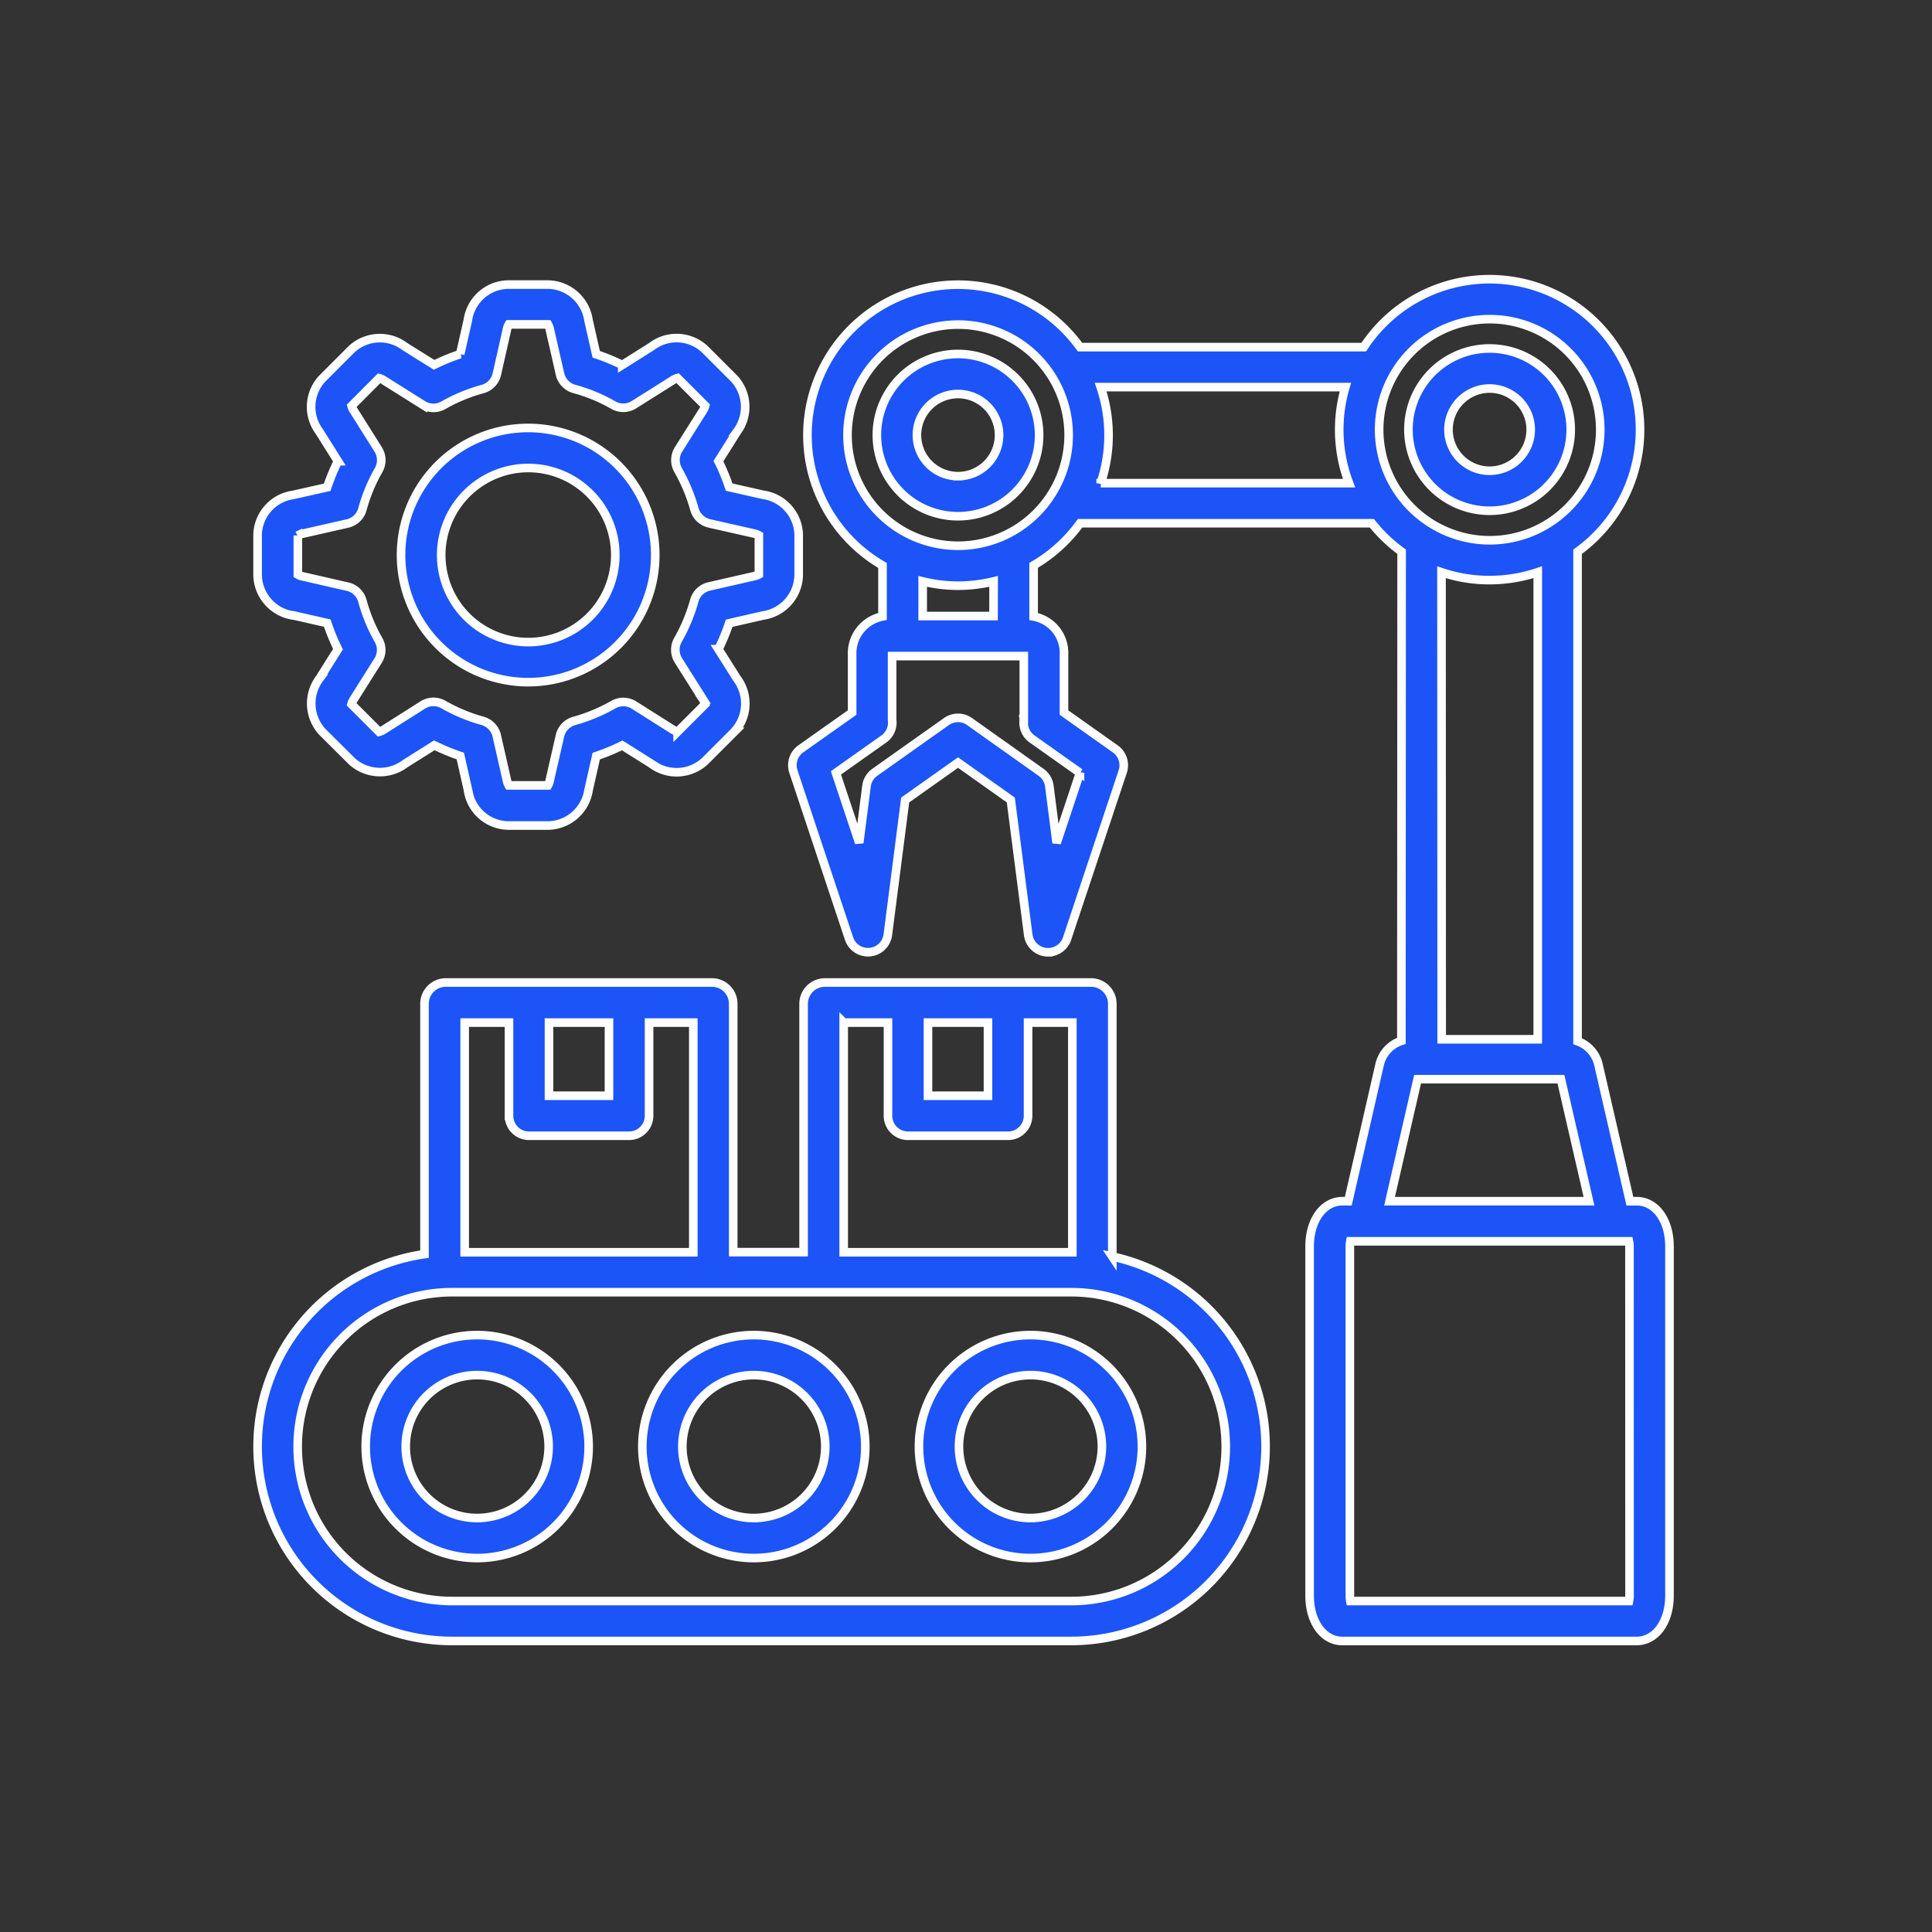 <?xml version="1.0" encoding="UTF-8"?> <svg xmlns="http://www.w3.org/2000/svg" xmlns:xlink="http://www.w3.org/1999/xlink" width="90" height="90" viewBox="0 0 90 90"><rect x="0" y="0" width="90" height="90" fill="#333333" stroke="none"/><defs><clipPath id="clip-path"><rect id="Rectangle_30" data-name="Rectangle 30" width="90" height="90" transform="translate(851 1239)" fill="#fff" stroke="#707070" stroke-width="1"></rect></clipPath></defs><g id="Mask_Group_26" data-name="Mask Group 26" transform="translate(-851 -1239)" clip-path="url(#clip-path)"><path id="Path_69" data-name="Path 69" d="M42.934,50.313V38.538a.993.993,0,0,0-.992-.992h-12.4a.993.993,0,0,0-.989.992V50.107H25.274V38.538a.991.991,0,0,0-.989-.992h-12.4a.993.993,0,0,0-.992.992V50.2a9.055,9.055,0,0,0,1.282,18.019l28.848,0a9.057,9.057,0,0,0,1.909-17.909Zm-8.587-10.9h2.795v3.409H34.347Zm-3.924,0h2.061v4.34a.931.931,0,0,0,.932.932h4.661a.931.931,0,0,0,.932-.932v-4.34h2.063v10.7l-.047,0H30.42V39.41Zm-13.731,0h2.795v3.409H16.692Zm-1.863,0v4.34a.931.931,0,0,0,.932.932h4.661a.931.931,0,0,0,.932-.932v-4.34h2.061v10.7H12.765v-10.7Zm26.2,26.946-28.851,0a7.193,7.193,0,1,1,0-14.386H41.025a7.193,7.193,0,1,1,0,14.386ZM13.347,53.971a5.193,5.193,0,1,0,5.193,5.193A5.2,5.2,0,0,0,13.347,53.971Zm0,8.522a3.329,3.329,0,1,1,3.329-3.329A3.333,3.333,0,0,1,13.347,62.492Zm12.887-8.522a5.193,5.193,0,1,0,5.193,5.193A5.2,5.2,0,0,0,26.234,53.971Zm0,8.522a3.329,3.329,0,1,1,3.329-3.329A3.333,3.333,0,0,1,26.234,62.492ZM39.12,53.971a5.193,5.193,0,1,0,5.193,5.193A5.2,5.2,0,0,0,39.12,53.971Zm0,8.522a3.329,3.329,0,1,1,3.329-3.329A3.333,3.333,0,0,1,39.12,62.492ZM35.745,8.267a3.779,3.779,0,1,0,3.779,3.779A3.783,3.783,0,0,0,35.745,8.267Zm0,5.691a1.913,1.913,0,1,1,1.913-1.913A1.914,1.914,0,0,1,35.745,13.959ZM60.507,15.57a3.78,3.78,0,1,0-3.779-3.779A3.783,3.783,0,0,0,60.507,15.57Zm0-5.694a1.915,1.915,0,1,1-1.913,1.918A1.917,1.917,0,0,1,60.507,9.876ZM67.36,47.737h-.315L65.582,41.38a1.517,1.517,0,0,0-.975-1.1l0-22.8a7.01,7.01,0,1,0-9.96-9.533H41.428a7.011,7.011,0,1,0-9.2,10.169v2.378a1.748,1.748,0,0,0-1.414,1.795v2.68l-2.392,1.693a.935.935,0,0,0-.345,1.055l2.592,7.782a.932.932,0,0,0,1.808-.175l.808-6.28L35.747,27.3l2.458,1.743.811,6.283a.932.932,0,0,0,.836.808c.03,0,.06.005.09.005a.936.936,0,0,0,.885-.638l2.592-7.782a.935.935,0,0,0-.345-1.055l-2.392-1.693v-2.68a1.726,1.726,0,0,0-1.414-1.795V18.113a7.064,7.064,0,0,0,2.165-1.962H55.024a7.066,7.066,0,0,0,1.387,1.326L56.4,40.264a1.526,1.526,0,0,0-1.014,1.107l-1.46,6.363h-.277c-.882,0-1.524.888-1.524,2.113v16.26c0,1.225.641,2.113,1.524,2.113H67.36c.885,0,1.529-.888,1.529-2.113V49.846c0-1.225-.641-2.113-1.529-2.113ZM41.428,27.78,40.34,31.044,40,28.394a.929.929,0,0,0-.386-.641l-3.329-2.362a.93.93,0,0,0-1.08,0L31.87,27.753a.929.929,0,0,0-.386.641l-.34,2.644L30.059,27.78,32.292,26.2a.933.933,0,0,0,.384-.893.093.093,0,0,1,0-.027v-2.94h6.135v2.94a.1.1,0,0,1,0,.027.935.935,0,0,0,.384.893l2.233,1.581ZM37.4,20.475H34.1V18.861a7.012,7.012,0,0,0,1.652.2,7.122,7.122,0,0,0,1.652-.2ZM35.747,17.2A5.151,5.151,0,1,1,40.9,12.044,5.156,5.156,0,0,1,35.747,17.2Zm6.645-2.913a6.96,6.96,0,0,0,.367-2.239,7.048,7.048,0,0,0-.367-2.239h11.4a7,7,0,0,0,.17,4.475H42.392Zm12.972-2.491a5.15,5.15,0,1,1,5.149,5.149A5.155,5.155,0,0,1,55.364,11.792ZM60.513,18.8a7.048,7.048,0,0,0,2.239-.367V40.191H58.277l-.008-21.757a6.96,6.96,0,0,0,2.239.367Zm-3.359,23.25h6.678l1.307,5.683H55.849ZM67.028,66.11a1.277,1.277,0,0,1-.025.249H54.021A1.3,1.3,0,0,1,54,66.11V49.85a1.561,1.561,0,0,1,.022-.249H67a1.277,1.277,0,0,1,.025.249ZM4.787,20.445l1.576.359a9.7,9.7,0,0,0,.5,1.214l-.86,1.367a1.947,1.947,0,0,0,.129,2.483L7.5,27.23a1.946,1.946,0,0,0,2.48.129l1.37-.863a10.165,10.165,0,0,0,1.211.5l.356,1.576a1.927,1.927,0,0,0,1.847,1.661h1.924a1.944,1.944,0,0,0,1.85-1.663L18.893,27a9.733,9.733,0,0,0,1.211-.5l1.373.866a1.94,1.94,0,0,0,2.48-.132l1.365-1.365a1.939,1.939,0,0,0,.126-2.483l-.863-1.365a9.73,9.73,0,0,0,.5-1.211l1.57-.359a1.944,1.944,0,0,0,1.669-1.85V16.675a1.93,1.93,0,0,0-1.666-1.85l-1.573-.356a9.4,9.4,0,0,0-.5-1.211l.863-1.37a1.943,1.943,0,0,0-.132-2.477L23.954,8.049a1.92,1.92,0,0,0-2.483-.129l-1.365.86a9.944,9.944,0,0,0-1.214-.5L18.534,6.7a1.944,1.944,0,0,0-1.85-1.666H14.761A1.932,1.932,0,0,0,12.911,6.7l-.356,1.573a9.585,9.585,0,0,0-1.214.5L9.976,7.92a1.93,1.93,0,0,0-2.483.129L6.135,9.408A1.93,1.93,0,0,0,6,11.891l.86,1.37a9.582,9.582,0,0,0-.5,1.214l-1.581.356a1.927,1.927,0,0,0-1.661,1.847V18.6a1.946,1.946,0,0,0,1.663,1.85Zm.2-3.721a.656.656,0,0,1,.214-.082l2.1-.477A.932.932,0,0,0,8,15.5a7.805,7.805,0,0,1,.756-1.825.94.94,0,0,0-.019-.959l-1.151-1.83a.632.632,0,0,1-.09-.2L8.782,9.394a.775.775,0,0,1,.206.093l1.828,1.148a.928.928,0,0,0,.959.019A7.822,7.822,0,0,1,13.6,9.9a.931.931,0,0,0,.663-.693l.474-2.1a.661.661,0,0,1,.085-.219h1.822a.7.7,0,0,1,.082.214l.48,2.1a.936.936,0,0,0,.663.693,7.765,7.765,0,0,1,1.825.756.929.929,0,0,0,.956-.022l1.822-1.148a.632.632,0,0,1,.208-.093l1.288,1.288a.671.671,0,0,1-.09.208l-1.151,1.828a.934.934,0,0,0-.022.959,8.123,8.123,0,0,1,.762,1.828.937.937,0,0,0,.693.66l2.093.474a.72.72,0,0,1,.216.082v1.822a.706.706,0,0,1-.216.079l-2.1.48a.929.929,0,0,0-.691.66,8.032,8.032,0,0,1-.762,1.83.934.934,0,0,0,.022.959l1.148,1.817a.781.781,0,0,1,.1.216l-1.285,1.285a.706.706,0,0,1-.211-.09l-1.822-1.151a.934.934,0,0,0-.959-.022,8.029,8.029,0,0,1-1.83.762.938.938,0,0,0-.66.691l-.48,2.1a.718.718,0,0,1-.079.211H14.818a.727.727,0,0,1-.082-.214l-.477-2.1a.937.937,0,0,0-.66-.693,7.881,7.881,0,0,1-1.828-.762.934.934,0,0,0-.959.022L8.987,25.775a.7.7,0,0,1-.208.093L7.491,24.58a.7.7,0,0,1,.093-.208L8.732,22.55a.929.929,0,0,0,.022-.956A7.762,7.762,0,0,1,8,19.768a.932.932,0,0,0-.693-.663l-2.1-.48a.656.656,0,0,1-.214-.082V16.721Zm10.739,6.831A5.921,5.921,0,1,0,9.8,17.634a5.928,5.928,0,0,0,5.921,5.921Zm0-9.977a4.055,4.055,0,1,1-4.055,4.055A4.06,4.06,0,0,1,15.725,13.578Z" transform="translate(859.882 1247.223)" fill="#1c54f8" stroke="#fff" stroke-width="0.4"></path></g></svg> 